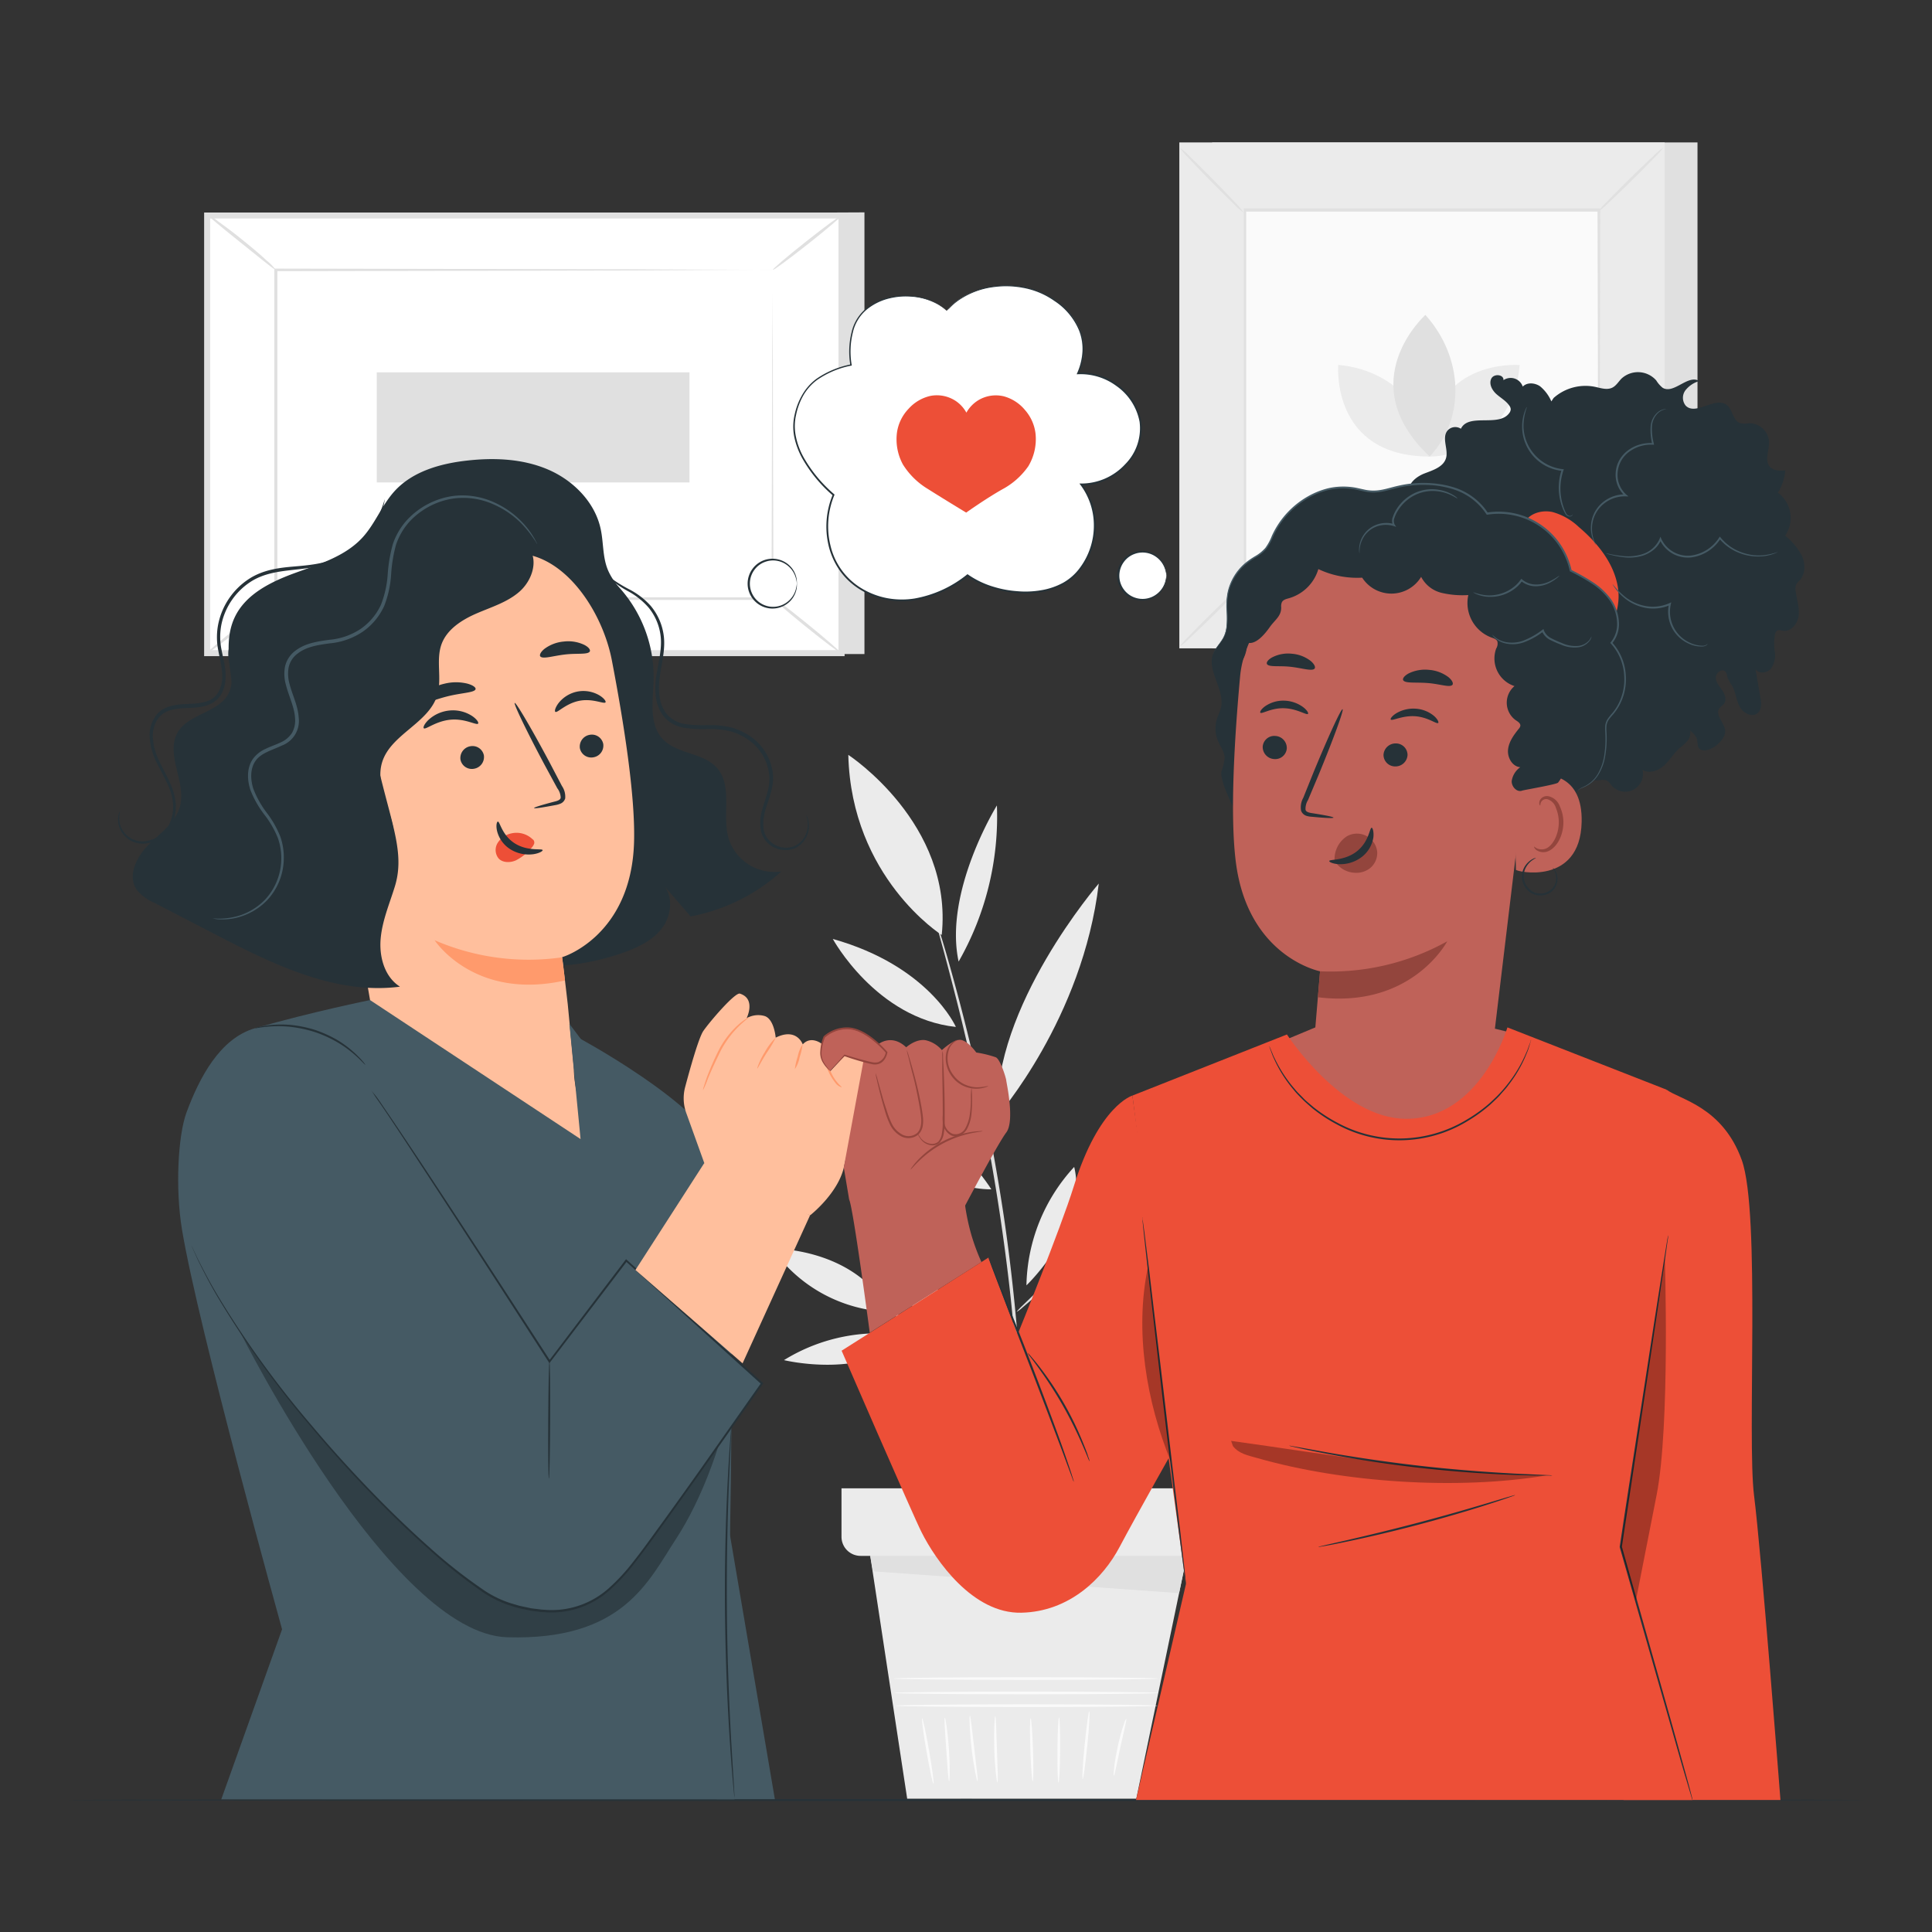 <svg xmlns="http://www.w3.org/2000/svg" viewBox="0 0 500 500"><rect x="0" y="0" width="500" height="500" fill="#333333" stroke="none"/><g id="freepik--background-complete--inject-12"><path d="M265.64,332.65A46.4,46.4,0,0,1,278,302C281.7,317.39,265.64,332.65,265.64,332.65Z" style="fill:#ebebeb"></path><path d="M283.55,324a46.33,46.33,0,0,1,33-.91C304,332.62,283.55,324,283.55,324Z" style="fill:#ebebeb"></path><path d="M285.59,314a36.54,36.54,0,0,1,4.49-25.67C295.48,299.62,285.59,314,285.59,314Z" style="fill:#ebebeb"></path><path d="M216.34,278.08c26.18,7,40.22,29.72,40.22,29.72C234.19,307.82,216.34,278.08,216.34,278.08Z" style="fill:#ebebeb"></path><path d="M258.15,288.8c-1.36-28.21,26.21-60.14,26.21-60.14-4.16,35-26.21,60.14-26.21,60.14" style="fill:#ebebeb"></path><path d="M258,208.45a75.6,75.6,0,0,1-9.91,40.41C244.2,230.71,258,208.45,258,208.45Z" style="fill:#ebebeb"></path><path d="M247.38,265.77C226.75,263.56,215.53,243,215.53,243,240.48,250,247.38,265.77,247.38,265.77Z" style="fill:#ebebeb"></path><path d="M202.89,352a46.39,46.39,0,0,1,32.43-6.25C224.42,357.25,202.89,352,202.89,352Z" style="fill:#ebebeb"></path><path d="M256.34,361.29c-3.91,10.78-13.86,15.62-13.86,15.62C243.36,367.39,256.34,361.29,256.34,361.29Z" style="fill:#ebebeb"></path><path d="M253.69,358.25C242,365.48,229,362.66,229,362.66,237,354.38,253.69,358.25,253.69,358.25Z" style="fill:#ebebeb"></path><path d="M264.23,396.23a2.7,2.7,0,0,1,0-.42l0-1.23c0-1.16,0-2.73,0-4.73s0-4.56,0-7.47-.06-6.24-.21-9.9c-.18-7.34-.7-16.06-1.45-25.73s-2-20.26-3.63-31.34c-3.26-22.16-7.71-42-11.29-56.19-1.81-7.11-3.33-12.86-4.44-16.81l-1.23-4.56-.3-1.2a1.84,1.84,0,0,1-.07-.41s.07.13.16.39.24.7.39,1.16c.34,1.11.81,2.62,1.4,4.52,1.22,3.93,2.84,9.65,4.72,16.75a521.47,521.47,0,0,1,11.58,56.22c1.62,11.09,2.77,21.72,3.56,31.4s1.16,18.43,1.25,25.78c.12,3.67.08,7,.07,9.91s0,5.44-.11,7.49-.12,3.57-.16,4.73c0,.49-.05.89-.07,1.23A1.13,1.13,0,0,1,264.23,396.23Z" style="fill:#e0e0e0"></path><path d="M226.37,336.51c.15-.21,8.49,5.25,18.63,12.2s18.24,12.76,18.1,13-8.49-5.25-18.63-12.2S226.23,336.72,226.37,336.51Z" style="fill:#e0e0e0"></path><path d="M263.1,339.52c-.05,0,.41-.55,1.28-1.4l3.71-3.58,12.4-11.63,12.4-11.62,3.75-3.53a7.29,7.29,0,0,1,1.46-1.21,7.46,7.46,0,0,1-1.2,1.47c-.81.91-2,2.18-3.56,3.73-3,3.11-7.37,7.3-12.22,11.84s-9.32,8.56-12.59,11.43c-1.64,1.44-3,2.59-3.91,3.36A8,8,0,0,1,263.1,339.52Z" style="fill:#e0e0e0"></path><path d="M199.89,323.14s21.32-.41,30.34,16.37A38.4,38.4,0,0,1,199.89,323.14Z" style="fill:#ebebeb"></path><path d="M229,314.58S246.36,327,243.6,345.81A38.37,38.37,0,0,1,229,314.58Z" style="fill:#ebebeb"></path><path d="M320.43,284.08s-6.85,23.86-28.61,28.15A44.68,44.68,0,0,1,320.43,284.08Z" style="fill:#ebebeb"></path><path d="M219.54,195.36s27.19,17.74,24.18,46.6C243.72,242,220.31,227.14,219.54,195.36Z" style="fill:#ebebeb"></path><path d="M310.06,353.17a11.57,11.57,0,0,1-1.77,1.41c-1.17.85-2.85,2.12-4.88,3.73a119.2,119.2,0,0,0-26.91,30c-1.38,2.19-2.46,4-3.18,5.25a10.3,10.3,0,0,1-1.22,1.9,11,11,0,0,1,.9-2.07c.62-1.32,1.62-3.18,2.94-5.42A104.15,104.15,0,0,1,303,357.79c2.1-1.55,3.84-2.74,5.08-3.5A9.32,9.32,0,0,1,310.06,353.17Z" style="fill:#e0e0e0"></path><path d="M286.39,370.89a46.38,46.38,0,0,1,6.25-32.44C295.56,358.68,286.39,370.89,286.39,370.89Z" style="fill:#ebebeb"></path><path d="M304.69,360.91a33.74,33.74,0,0,1,23.74-3.68C315.3,364.19,304.69,360.91,304.69,360.91Z" style="fill:#ebebeb"></path><polygon points="224.58 398.45 234.78 465.51 294.07 465.51 307.83 399.42 224.58 398.45" style="fill:#ebebeb"></polygon><path d="M299.54,441.43c0,.19-15.19.35-33.93.35s-33.93-.16-33.93-.35,15.19-.35,33.93-.35S299.54,441.24,299.54,441.43Z" style="fill:#fafafa"></path><path d="M299.77,438.13c0,.2-15.3.35-34.16.35s-34.16-.15-34.16-.35,15.29-.35,34.16-.35S299.77,437.94,299.77,438.13Z" style="fill:#fafafa"></path><path d="M299.65,434.41c0,.19-15.29.35-34.15.35s-34.16-.16-34.16-.35,15.29-.35,34.16-.35S299.65,434.22,299.65,434.41Z" style="fill:#fafafa"></path><path d="M241.59,461.69c-.19,0-1-3.75-1.82-8.45s-1.32-8.53-1.13-8.56,1,3.75,1.82,8.44S241.78,461.65,241.59,461.69Z" style="fill:#fafafa"></path><path d="M245.63,461c-.2,0-.43-3.69-.74-8.23s-.58-8.24-.39-8.27.78,3.65,1.09,8.22S245.81,461,245.63,461Z" style="fill:#fafafa"></path><path d="M253,461c-.19,0-1-3.73-1.55-8.45S250.8,444,251,444s.59,3.8,1.14,8.49S253.17,460.94,253,461Z" style="fill:#fafafa"></path><path d="M258.14,461.32c-.19,0-.67-3.82-.82-8.58s.07-8.62.26-8.62.27,3.86.43,8.6S258.33,461.31,258.14,461.32Z" style="fill:#fafafa"></path><path d="M267.27,461c-.19,0-.47-3.64-.62-8.14s-.12-8.16.07-8.17.47,3.64.62,8.14S267.46,461,267.27,461Z" style="fill:#fafafa"></path><path d="M273.94,461.33c-.19,0-.32-3.78-.28-8.43s.23-8.42.42-8.42.32,3.77.28,8.43S274.13,461.33,273.94,461.33Z" style="fill:#fafafa"></path><path d="M280.2,460.43c-.19,0,0-4,.5-8.81s1-8.75,1.2-8.74,0,4-.5,8.81S280.39,460.45,280.2,460.43Z" style="fill:#fafafa"></path><path d="M288.26,459.55c-.18,0,.11-3.4,1-7.49s2-7.28,2.21-7.22-.65,3.32-1.53,7.37S288.46,459.58,288.26,459.55Z" style="fill:#fafafa"></path><path d="M217.78,385.17v12.55a4.94,4.94,0,0,0,4.94,4.94h85.84a4.94,4.94,0,0,0,4.94-4.94V385.17Z" style="fill:#ebebeb"></path><polygon points="225.22 402.66 225.93 406.66 305.15 412.3 307.15 402.66 225.22 402.66" style="fill:#e0e0e0"></polygon><rect x="313.71" y="36.86" width="125.6" height="130.93" style="fill:#e0e0e0"></rect><rect x="305.21" y="36.86" width="125.6" height="130.93" style="fill:#ebebeb"></rect><rect x="322.09" y="54.46" width="91.83" height="95.73" style="fill:#fafafa"></rect><path d="M322.09,150.82a17.08,17.08,0,0,1-2.29,2.61c-1.48,1.54-3.54,3.63-5.86,5.9s-4.43,4.31-6,5.76a16.47,16.47,0,0,1-2.63,2.24,17.5,17.5,0,0,1,2.29-2.59c1.47-1.54,3.54-3.64,5.86-5.92s4.44-4.32,6-5.76A17,17,0,0,1,322.09,150.82Z" style="fill:#e0e0e0"></path><path d="M413.92,150.59a17.08,17.08,0,0,1,2.61,2.29c1.53,1.48,3.62,3.54,5.9,5.86s4.31,4.42,5.76,6a17.17,17.17,0,0,1,2.24,2.63,17.5,17.5,0,0,1-2.59-2.29c-1.54-1.47-3.64-3.54-5.92-5.86s-4.32-4.44-5.76-6A17.58,17.58,0,0,1,413.92,150.59Z" style="fill:#e0e0e0"></path><path d="M413.67,54.72a16.87,16.87,0,0,1,2.3-2.61c1.47-1.54,3.54-3.63,5.85-5.9s4.43-4.31,6-5.76a16.19,16.19,0,0,1,2.62-2.24,17,17,0,0,1-2.28,2.59c-1.48,1.54-3.55,3.63-5.87,5.92s-4.44,4.31-6,5.76A17.29,17.29,0,0,1,413.67,54.72Z" style="fill:#e0e0e0"></path><path d="M321.84,55a18,18,0,0,1-2.6-2.29c-1.54-1.48-3.63-3.54-5.91-5.86s-4.31-4.43-5.76-6a17.94,17.94,0,0,1-2.24-2.63,17.21,17.21,0,0,1,2.6,2.29c1.53,1.47,3.63,3.54,5.91,5.86s4.32,4.44,5.77,6A17.81,17.81,0,0,1,321.84,55Z" style="fill:#e0e0e0"></path><path d="M413.67,150.19s0-.16,0-.46,0-.76,0-1.34c0-1.19,0-2.91,0-5.16,0-4.53,0-11.12-.08-19.5,0-16.77-.09-40.66-.15-69.27l.3.3-91.57,0h0l.34-.34c0,35.14,0,68,0,95.73l-.3-.3,66.33.15,18.62.08,4.92,0h1.27l.44,0h-.41l-1.23,0-4.87,0-18.55.07-66.52.15h-.3v-.29c0-27.72,0-60.59,0-95.73v-.35h.36l91.57,0h.3v.3c-.06,28.69-.11,52.65-.15,69.46,0,8.35-.06,14.92-.08,19.43,0,2.22,0,3.93,0,5.11,0,.56,0,1,0,1.3S413.67,150.19,413.67,150.19Z" style="fill:#e0e0e0"></path><path d="M346.33,94.45s-2,23.7,23.7,23.7C370,105.51,359.59,95.52,346.33,94.45Z" style="fill:#ebebeb"></path><path d="M393.29,94.47s-23.7-2-23.7,23.7C382.24,118.17,392.23,107.74,393.29,94.47Z" style="fill:#ebebeb"></path><path d="M368.89,81.5S349.53,98.88,370,118.15C379.45,108.09,378.64,92.31,368.89,81.5Z" style="fill:#e0e0e0"></path><polygon points="223.72 54.96 223.72 169.27 59.53 169.27 53.61 55.76 223.72 54.96" style="fill:#e0e0e0"></polygon><rect x="79.07" y="30.3" width="113.28" height="164.19" transform="translate(23.31 248.1) rotate(-90)" style="fill:#fff"></rect><path d="M218.58,169.81H52.83V55H218.58ZM54.39,168.25H217V56.54H54.39Z" style="fill:#e0e0e0"></path><rect x="71.39" y="69.83" width="128.62" height="85.13" style="fill:#fff"></rect><path d="M200,69.83l-.64,0-1.83,0-7.06,0L164,70l-92.59.18.37-.37c0,26,0,54.83,0,85.12h0l-.41-.41,128.63.09-.33.32c.07-25.91.13-47.15.17-61.94,0-7.39.07-13.17.09-17.13,0-2,0-3.46,0-4.5s0-1.56,0-1.56,0,.5,0,1.49,0,2.51,0,4.44c0,3.95,0,9.7.08,17.06,0,14.84.1,36.15.17,62.14v.32H200l-128.63.08H71V155h0c0-30.29,0-59.11,0-85.12v-.37h.37l92.84.18,26.42.1,7,.05,1.79,0Z" style="fill:#e0e0e0"></path><path d="M53.61,55.44a13.41,13.41,0,0,1,2.82,1.83c1.68,1.21,4,2.93,6.44,4.91S67.51,66,69,67.42a12.93,12.93,0,0,1,2.35,2.41c-.15.17-4.1-3.08-9-7S53.47,55.62,53.61,55.44Z" style="fill:#e0e0e0"></path><path d="M217.8,55.76c.14.17-3.73,3.47-8.64,7.35s-9,6.9-9.14,6.72,3.72-3.47,8.64-7.36S217.66,55.58,217.8,55.76Z" style="fill:#e0e0e0"></path><path d="M217.67,169.05l-18.31-14.84" style="fill:#fff"></path><path d="M199.36,154.21c.14-.17,4.36,3,9.41,7.1s9,7.56,8.9,7.74-4.35-3-9.41-7.11S199.22,154.39,199.36,154.21Z" style="fill:#e0e0e0"></path><path d="M53.61,169c-.14-.17,3.69-3.43,8.55-7.28s8.91-6.81,9-6.64-3.69,3.44-8.55,7.28S53.75,169.21,53.61,169Z" style="fill:#e0e0e0"></path><rect x="123.72" y="70.14" width="28.5" height="80.93" transform="translate(27.37 248.58) rotate(-90)" style="fill:#e0e0e0"></rect></g><g id="freepik--Table--inject-12"><path d="M482.79,465.84c0,.14-104.23.26-232.78.26s-232.8-.12-232.8-.26,104.21-.26,232.8-.26S482.79,465.69,482.79,465.84Z" style="fill:#263238"></path></g><g id="freepik--speech-bubble--inject-12"><circle cx="295.64" cy="148.99" r="6.23" style="fill:#fff"></circle><path d="M301.87,149c-.06,0,0-.56-.3-1.5a6.18,6.18,0,0,0-2.28-3.31,6,6,0,0,0-5.69-.82,5.84,5.84,0,0,0-2.77,2.1,6,6,0,0,0,0,7.06,5.88,5.88,0,0,0,2.77,2.09,6,6,0,0,0,5.69-.82,6.11,6.11,0,0,0,2.28-3.31c.26-.94.24-1.5.3-1.49a2,2,0,0,1,0,.4,4.61,4.61,0,0,1-.13,1.14,6.19,6.19,0,0,1-2.25,3.55,6.44,6.44,0,1,1,0-10.19,6.22,6.22,0,0,1,2.25,3.55,4.63,4.63,0,0,1,.13,1.15A2.12,2.12,0,0,1,301.87,149Z" style="fill:#263238"></path><circle cx="200.02" cy="151.05" r="6.23" style="fill:#fff"></circle><path d="M206.24,151.05c-.05,0,0-.56-.29-1.5a6.18,6.18,0,0,0-2.28-3.31,6,6,0,0,0-5.69-.82,5.84,5.84,0,0,0-2.77,2.1,6,6,0,0,0,2.77,9.15,6,6,0,0,0,5.69-.82,6.14,6.14,0,0,0,2.28-3.31c.26-.94.24-1.5.29-1.49s0,.13,0,.4a4.61,4.61,0,0,1-.13,1.14,6.22,6.22,0,0,1-2.25,3.55,6.42,6.42,0,0,1-9.11-1.26,6.45,6.45,0,0,1,0-7.67,6.41,6.41,0,0,1,9.1-1.26,6.22,6.22,0,0,1,2.25,3.55,4.63,4.63,0,0,1,.13,1.15A1.17,1.17,0,0,1,206.24,151.05Z" style="fill:#263238"></path><path d="M245,80.43c-5.16-4.89-15.46-5.25-21.21-.12-3.69,3.28-4.39,9.45-3.59,14.19-7,1.63-13,4.54-14.57,13.69-1.33,7.53,4.78,15.27,10.06,19.88-3.5,8.33-1.58,19.33,7.38,24.53s19.16,2.57,27.29-3.74c7.28,5.26,20.79,6.42,27.34.35a18.17,18.17,0,0,0,2.12-23.82c8.19.13,15.69-7.07,15.44-14.83S287.12,96,279,96.63c3.59-8.16.07-15.7-8-20.14S250.73,73.43,245,80.43" style="fill:#fff"></path><path d="M245,80.43s.2-.24.61-.7a13.54,13.54,0,0,1,2-1.86,20.4,20.4,0,0,1,9.63-3.82,23.74,23.74,0,0,1,7.53.16,20.86,20.86,0,0,1,8.25,3.39,17.26,17.26,0,0,1,6.55,7.81,13.52,13.52,0,0,1,.92,5.54,16.2,16.2,0,0,1-1.39,5.76l-.19-.28a16,16,0,0,1,10.18,3,15.06,15.06,0,0,1,6.25,9.56,13.66,13.66,0,0,1-3.83,11.45,16,16,0,0,1-11.68,5.2l.2-.4A18,18,0,0,1,283.6,136a18.82,18.82,0,0,1-3.69,11.17,14,14,0,0,1-4.57,4.06,18.27,18.27,0,0,1-5.87,2,24.2,24.2,0,0,1-6.25.25A28.28,28.28,0,0,1,257,152.3a23.34,23.34,0,0,1-6.75-3.23h.32a30.43,30.43,0,0,1-13.78,6.28,21.17,21.17,0,0,1-7.45-.13,20.56,20.56,0,0,1-6.79-2.68,17.88,17.88,0,0,1-5.23-4.9,18.86,18.86,0,0,1-2.87-6.39A21.53,21.53,0,0,1,215.52,128l.06.26a36.3,36.3,0,0,1-7.94-9.62,19.9,19.9,0,0,1-2.09-5.6,13.62,13.62,0,0,1,.11-5.76,17.34,17.34,0,0,1,2-5.17,13.77,13.77,0,0,1,3.54-4,23.54,23.54,0,0,1,9-3.8l-.13.19a20.83,20.83,0,0,1,.32-8.51,11.14,11.14,0,0,1,4-6.34,14.85,14.85,0,0,1,5.94-2.73,18.12,18.12,0,0,1,5.48-.36A16.35,16.35,0,0,1,243,78.82l.94.64c.26.19.45.39.62.53.33.28.49.44.49.44s-.18-.13-.52-.41c-.17-.13-.37-.32-.64-.5l-.94-.62a16.4,16.4,0,0,0-7.12-2.13,17.72,17.72,0,0,0-5.41.4,14.64,14.64,0,0,0-5.83,2.72,10.77,10.77,0,0,0-3.88,6.2,20.37,20.37,0,0,0-.29,8.38l0,.16-.16,0a23.23,23.23,0,0,0-8.89,3.77,13.2,13.2,0,0,0-3.42,3.85,17.14,17.14,0,0,0-1.91,5.06,13.16,13.16,0,0,0-.08,5.59A18.67,18.67,0,0,0,208,118.4a35.94,35.94,0,0,0,7.86,9.49l.12.11-.06.16a21,21,0,0,0-1,13,17.56,17.56,0,0,0,7.88,11,20,20,0,0,0,6.63,2.61,20.87,20.87,0,0,0,7.27.12,29.85,29.85,0,0,0,13.54-6.18l.15-.12.16.12a23,23,0,0,0,6.59,3.15,27.4,27.4,0,0,0,6.12,1.14,23.72,23.72,0,0,0,6.13-.24,17.94,17.94,0,0,0,5.7-1.92,13.71,13.71,0,0,0,4.41-3.92A18.27,18.27,0,0,0,283.09,136a17.48,17.48,0,0,0-3.43-10.46l-.3-.4h.5a15.49,15.49,0,0,0,11.34-5,13.2,13.2,0,0,0,3.72-11,14.65,14.65,0,0,0-6.05-9.29,15.58,15.58,0,0,0-9.9-3l-.33,0,.13-.29a15.92,15.92,0,0,0,1.37-5.61,13.14,13.14,0,0,0-.87-5.4,16.91,16.91,0,0,0-6.4-7.67,20.28,20.28,0,0,0-8.12-3.39,23.63,23.63,0,0,0-7.45-.21A20.44,20.44,0,0,0,247.71,78a15,15,0,0,0-2,1.81C245.27,80.21,245,80.43,245,80.43Z" style="fill:#263238"></path><path d="M268,112.27a11.22,11.22,0,0,0-2.72-6.14,10.79,10.79,0,0,0-5.52-3.57,8.78,8.78,0,0,0-6.81,1.17,8.89,8.89,0,0,0-2.85,3.06,8.68,8.68,0,0,0-2.51-2.85,8.84,8.84,0,0,0-6.75-1.49,10.76,10.76,0,0,0-5.68,3.32,11.19,11.19,0,0,0-3,6,13.62,13.62,0,0,0,1.5,8.41,19.36,19.36,0,0,0,6.48,6.37c4.28,2.71,9.91,6.11,9.91,6.11s4.9-3.5,9.3-6a19.26,19.26,0,0,0,6.78-6A13.65,13.65,0,0,0,268,112.27Z" style="fill:#ED4F37"></path></g><g id="freepik--Characters--inject-12"><path d="M154.86,147.19a34.57,34.57,0,0,1,14.3,28.6c-.14,5.39-1.31,11.59,2.39,15.51s10.44,3.42,14,7.43c4.15,4.71,1.25,12.19,3,18.24a12.44,12.44,0,0,0,13.68,8.56,48.5,48.5,0,0,1-23.5,11.64l-7.17-8.29c2.71,2.9,2.27,7.75,0,11s-6,5.09-9.74,6.48a61.61,61.61,0,0,1-54.35-6" style="fill:#263238"></path><path d="M56.35,199.75c1.13-4.19,3.2-8.12,3.89-12.4,1.48-9.19-3.47-19.21.52-27.63,2.85-6,9.4-9.18,15.63-11.45s12.94-4.27,17.42-9.16c3.29-3.58,5-8.37,8.3-12,4.67-5.12,11.85-7.14,18.73-7.91,7.08-.8,14.45-.49,21,2.32S154,130,155.46,136.93c.73,3.39.49,7,1.73,10.24,1.37,3.56,4.36,6.23,6.29,9.53A18.25,18.25,0,0,1,160,178.78l-45.52,65.39c-10,4.38-35.06,1-43.36-6.19S53.48,210.32,56.35,199.75Z" style="fill:#263238"></path><path d="M158.34,170.85c-2.74-14.18-14.46-30.51-28.51-27.18L86.78,160.61a8.47,8.47,0,0,0-6.41,9.47L98.88,276.74l-.3.11s23,40,51.28,27c5.6-2.57-1.63-20.26-1.3-27l-1.63-17c-1-8.68-1.46-12.23-1.45-12.15s17.88-5.37,18.61-29.69C164.46,206,161.37,186.61,158.34,170.85Z" style="fill:#ffbf9d"></path><path d="M125.23,195.49a3.08,3.08,0,0,1-2.55,3.46,3,3,0,0,1-3.51-2.35,3.09,3.09,0,0,1,2.55-3.47A3,3,0,0,1,125.23,195.49Z" style="fill:#263238"></path><path d="M156.12,192.53a3.07,3.07,0,0,1-2.55,3.46,3,3,0,0,1-3.5-2.35,3.09,3.09,0,0,1,2.55-3.47A3,3,0,0,1,156.12,192.53Z" style="fill:#263238"></path><path d="M156.71,181.75c-.3.58-3.25-1.08-6.8-.38s-5.71,3.27-6.2,2.84c-.24-.19,0-1.17.92-2.35a8.29,8.29,0,0,1,4.84-2.89,8.2,8.2,0,0,1,5.54.92C156.31,180.65,156.87,181.49,156.71,181.75Z" style="fill:#263238"></path><path d="M123.74,187.26c-.4.54-3.31-1.36-7.15-1s-6.45,2.67-6.91,2.21c-.23-.21.13-1.15,1.27-2.22a9.34,9.34,0,0,1,5.48-2.38,9.09,9.09,0,0,1,5.74,1.42C123.44,186.15,123.93,187,123.74,187.26Z" style="fill:#263238"></path><path d="M138.22,209.12c0-.19,2-.8,5.22-1.65.83-.19,1.61-.46,1.67-1.05a4.25,4.25,0,0,0-.88-2.42l-3.3-6.08c-4.62-8.66-8.07-15.83-7.72-16s4.38,6.69,9,15.35l3.21,6.13a4.9,4.9,0,0,1,.85,3.24A2.12,2.12,0,0,1,145,208a6,6,0,0,1-1.4.38C140.33,209,138.26,209.31,138.22,209.12Z" style="fill:#263238"></path><path d="M145.48,247.75a61.13,61.13,0,0,1-33-4.42s10.17,15.7,33.74,10.41Z" style="fill:#ff9a6c"></path><path d="M137.85,217.22a6,6,0,0,0-5.6-1.52,5.48,5.48,0,0,0-3.48,2.49,3.47,3.47,0,0,0,.25,3.95c1,1.14,2.94,1.19,4.45.54a12.52,12.52,0,0,0,3.88-3.05,3.56,3.56,0,0,0,.81-1.09,1.08,1.08,0,0,0-.16-1.22" style="fill:#ED4F37"></path><path d="M128.84,212.63c.53-.09,1,3.47,4.37,5.62s7.13,1.26,7.22,1.76c.08.21-.75.8-2.35,1.05a9,9,0,0,1-6-1.27,7.8,7.8,0,0,1-3.44-4.73C128.3,213.58,128.59,212.65,128.84,212.63Z" style="fill:#263238"></path><path d="M123.08,178.34c-.21.94-3.55.93-7.34,1.89s-6.79,2.41-7.41,1.68c-.27-.36.16-1.27,1.31-2.3a12.63,12.63,0,0,1,5.3-2.65,12.49,12.49,0,0,1,5.93-.06C122.36,177.29,123.17,177.9,123.08,178.34Z" style="fill:#263238"></path><path d="M152.62,168.63c-.56.83-3.25.39-6.37.75s-5.69,1.24-6.39.53c-.32-.34,0-1.14,1.06-2a9.79,9.79,0,0,1,5-1.88,9.62,9.62,0,0,1,5.27.85C152.41,167.5,152.87,168.23,152.62,168.63Z" style="fill:#263238"></path><path d="M77.27,164.55c2-3.52,5.92-5.47,9.63-7.12A220.51,220.51,0,0,1,137,141.94c2.35,3.45.59,8.39-2.53,11.15s-7.27,4-11.09,5.65-7.71,4.11-9.12,8c-1.5,4.17.18,8.94-1.1,13.18-2.22,7.3-12.11,10.12-14.29,17.43-1.64,5.53,1.8,11.15,2.87,16.82a20.6,20.6,0,0,1-19,24.46L76,177.14C75.52,172.87,75.12,168.26,77.27,164.55Z" style="fill:#263238"></path><path d="M38.47,218.61c3.1-3.08,7.05-5.8,8.13-10,1.58-6.17-3.65-13.05-.8-18.73,2.61-5.19,11.05-5.36,13.45-10.64,1.88-4.13-.69-7.56-.08-11.14s5.46-6.92,9.08-6.68L98.4,200.67c3.3,13.53,6.3,20.66,3.77,28.8-1.38,4.46-3.26,8.84-3.66,13.5s1,9.84,5,12.38c-16.72,2.17-32.91-5.82-47.88-13.58l-15.85-8.21a11.31,11.31,0,0,1-4.41-3.31C32.89,226.63,35.37,221.69,38.47,218.61Z" style="fill:#263238"></path><path d="M55,237.67a7.64,7.64,0,0,0,1.81.26,15.29,15.29,0,0,0,5.21-.64,16.23,16.23,0,0,0,7.1-4.3,16,16,0,0,0,4.3-10.06,16.37,16.37,0,0,0-.87-6.41,26.11,26.11,0,0,0-3.44-6.08,25,25,0,0,1-3.55-6.32c-.73-2.3-.88-5.07.54-7.16s4.24-2.77,6.82-4a6.81,6.81,0,0,0,4.38-7.29c-.2-3.08-1.65-5.82-2.36-8.65a9.48,9.48,0,0,1-.24-4.29,6,6,0,0,1,2.25-3.53c2.33-1.86,5.41-2.29,8.38-2.7a18.18,18.18,0,0,0,8.52-3,16.3,16.3,0,0,0,5.6-6.72,27,27,0,0,0,1.78-8.16,37.42,37.42,0,0,1,1.26-7.63,16.89,16.89,0,0,1,3.65-6.16A19.43,19.43,0,0,1,117.46,129,19.23,19.23,0,0,1,128,130.66a23.17,23.17,0,0,1,6.72,4.6,29.83,29.83,0,0,1,4.29,5.53s0-.16-.18-.43-.33-.7-.65-1.2A21.25,21.25,0,0,0,135,135a22.89,22.89,0,0,0-6.76-4.83,19.81,19.81,0,0,0-10.83-1.83,20.05,20.05,0,0,0-11.85,6,17.63,17.63,0,0,0-3.88,6.44,38.79,38.79,0,0,0-1.34,7.8,26.44,26.44,0,0,1-1.73,7.88,15.42,15.42,0,0,1-5.29,6.31,17.27,17.27,0,0,1-8.12,2.81c-2.94.42-6.23.84-8.85,2.9a7,7,0,0,0-2.6,4.1,10.4,10.4,0,0,0,.26,4.72c.77,3,2.17,5.66,2.34,8.48a6.58,6.58,0,0,1-.79,3.91,6.72,6.72,0,0,1-3,2.48c-1.22.59-2.55,1-3.83,1.64a8,8,0,0,0-3.32,2.66c-1.64,2.46-1.4,5.49-.62,7.94a25.6,25.6,0,0,0,3.7,6.51,25.14,25.14,0,0,1,3.39,5.88,15.77,15.77,0,0,1-3.11,15.84,16.07,16.07,0,0,1-6.81,4.31A17.9,17.9,0,0,1,55,237.67Z" style="fill:#455a64"></path><path d="M31.1,209.87a3.53,3.53,0,0,0-.49,1.4,6.1,6.1,0,0,0,.93,4.13,6.55,6.55,0,0,0,2.27,2.15,6.64,6.64,0,0,0,3.63.77,8.38,8.38,0,0,0,7.12-5,11.29,11.29,0,0,0,.94-5.18A15.78,15.78,0,0,0,44,202.61c-1.52-3.57-4.12-7-4.39-11.23a7.75,7.75,0,0,1,1.66-5.87c1.42-1.6,3.71-2.08,6-2.22s4.82,0,7.23-1.12a6.31,6.31,0,0,0,2.86-2.67,9,9,0,0,0,1-3.77c.18-2.64-.56-5.08-1-7.44a16.39,16.39,0,0,1,0-6.94,17.46,17.46,0,0,1,7.3-10.65c3.53-2.38,7.73-2.83,11.51-3.25s7.49-.82,10.54-2.22a22.2,22.2,0,0,0,7.29-5.11,21.93,21.93,0,0,0,3.85-5.5,15.9,15.9,0,0,0,1.73-5.44,30.81,30.81,0,0,1-2.07,5.26A22.48,22.48,0,0,1,86.58,144.6c-3,1.3-6.53,1.68-10.36,2s-8.14.8-11.92,3.31a18.34,18.34,0,0,0-7.73,11.19,17.25,17.25,0,0,0-.06,7.33c.44,2.41,1.13,4.8,1,7.19s-1.23,4.7-3.34,5.63-4.53.85-6.88,1-5,.66-6.63,2.55a8.64,8.64,0,0,0-1.87,6.57,16.44,16.44,0,0,0,1.86,6.17c.91,1.87,1.91,3.59,2.68,5.32a15,15,0,0,1,1.46,5.2,10.7,10.7,0,0,1-.82,4.86,7.83,7.83,0,0,1-6.52,4.78,5.91,5.91,0,0,1-5.55-2.59,6,6,0,0,1-1.05-3.89A14.38,14.38,0,0,1,31.1,209.87Z" style="fill:#263238"></path><path d="M208.6,210.92a6.58,6.58,0,0,1,.17,4.39,5.82,5.82,0,0,1-3.31,3.72,6.08,6.08,0,0,1-6.25-1.37,5.57,5.57,0,0,1-1.62-3.45,11.56,11.56,0,0,1,.42-4.28c.75-2.89,2.41-6.08,2-9.77a13.59,13.59,0,0,0-5.6-9.44,16,16,0,0,0-5.38-2.5,23.46,23.46,0,0,0-6-.55,31.9,31.9,0,0,1-5.84-.31,7.8,7.8,0,0,1-4.66-2.58,9.46,9.46,0,0,1-1.89-4.89,19.22,19.22,0,0,1,.17-5.2c.52-3.39,1.36-6.7,1-9.9a15,15,0,0,0-3.41-8,19.44,19.44,0,0,0-5.71-4.35,36,36,0,0,1-4.53-2.8,11.22,11.22,0,0,1-2.93-3.39s0,.1.08.29a5.8,5.8,0,0,0,.38.8,9,9,0,0,0,2.23,2.6,33.85,33.85,0,0,0,4.49,3,18.9,18.9,0,0,1,5.45,4.31,14.22,14.22,0,0,1,3.14,7.65c.3,3-.53,6.23-1.09,9.68a19.72,19.72,0,0,0-.21,5.45,10.45,10.45,0,0,0,2.07,5.38,8.68,8.68,0,0,0,5.22,2.93,32.12,32.12,0,0,0,6,.34,22.4,22.4,0,0,1,5.78.52,14.93,14.93,0,0,1,5,2.32,12.72,12.72,0,0,1,5.27,8.77c.47,3.38-1.07,6.43-1.83,9.47a12.12,12.12,0,0,0-.39,4.58,6.26,6.26,0,0,0,1.89,3.85,6.66,6.66,0,0,0,6.93,1.38,6.39,6.39,0,0,0,3.46-7.55A3.49,3.49,0,0,0,208.6,210.92Z" style="fill:#263238"></path><path d="M149.25,268.32s32.59,17.38,37.1,30.27,2.56,98.64,2.56,98.64l11.62,68.39H185.48Z" style="fill:#455a64"></path><path d="M66,266.1c-9.12,2.63-14.43,12.88-17.74,21.82-2.18,5.92-2.93,19.55-1.17,30.24C51.33,343.75,73,421.66,73,421.66l-15.73,44H190.1s-1.64-107.61-2.74-129-40-71.68-40-71.68l2.89,29.81L95.77,258.82S80.74,261.86,66,266.1Z" style="fill:#455a64"></path><path d="M189.26,369.36a.93.93,0,0,1,0,.25c0,.19,0,.43,0,.73,0,.68-.08,1.62-.13,2.8-.11,2.48-.27,6-.47,10.31-.35,8.71-.65,20.75-.53,34.05s.66,25.33,1.16,34c.26,4.31.47,7.82.63,10.3.07,1.18.12,2.12.16,2.8l0,.73a.93.93,0,0,1,0,.25.68.68,0,0,1,0-.24l-.08-.73c-.06-.68-.15-1.61-.27-2.8-.22-2.42-.5-5.94-.79-10.29-.59-8.7-1.17-20.74-1.31-34.06s.24-25.35.69-34.06c.22-4.36.44-7.88.63-10.31.09-1.18.17-2.12.22-2.8l.08-.73A.58.58,0,0,1,189.26,369.36Z" style="fill:#263238"></path><path d="M62.24,344.91s39,77.9,69,78.81,36.56-14.52,43.69-25.41,11-24.13,11-24.13l-42,26.17Z" style="opacity:0.3"></path><path d="M49.54,322.33c16.43,37.55,66.66,87.61,81.62,92.59,18.22,6.07,26.35-2.59,32.24-9.76S197.23,358,197.23,358l-35.14-31.79L142.2,352.38S98.72,285,96,282.13" style="fill:#455a64"></path><path d="M96,282.13s.33.39,1,1.18,1.47,2,2.57,3.63c2.22,3.21,5.41,8,9.46,14.08,8.09,12.22,19.58,29.83,33.44,51.24H142l19.86-26.17.16-.21.2.17c10.88,9.84,22.75,20.58,35.15,31.78l.17.16-.13.18-15.88,22.55q-5.76,8.12-11.45,16c-1.9,2.61-3.79,5.2-5.76,7.71a50,50,0,0,1-6.43,7,22.55,22.55,0,0,1-17.12,5.8c-.76,0-1.51-.16-2.26-.23l-1.11-.15-1.1-.23c-.73-.16-1.47-.29-2.19-.48l-2.13-.63a28.27,28.27,0,0,1-7.8-4A132.35,132.35,0,0,1,111.05,401c-4.08-3.62-7.9-7.27-11.51-10.89-7.21-7.24-13.6-14.31-19.18-21a245.59,245.59,0,0,1-24-33.39c-2.47-4.19-4.13-7.58-5.26-9.88l-1.19-2.65c-.27-.6-.39-.91-.39-.91s.15.3.43.89.7,1.48,1.24,2.63c1.16,2.27,2.85,5.65,5.35,9.81a249.38,249.38,0,0,0,24.09,33.26c5.58,6.64,12,13.69,19.19,20.91,3.62,3.6,7.44,7.24,11.51,10.84a129.55,129.55,0,0,0,13.13,10.38,27.49,27.49,0,0,0,7.67,3.9l2.11.62c.71.19,1.44.32,2.16.48l1.09.23,1.1.14c.74.07,1.47.21,2.22.23A22.15,22.15,0,0,0,157.59,411a49.8,49.8,0,0,0,6.36-6.91c2-2.5,3.84-5.08,5.74-7.69q5.7-7.83,11.44-15.95L197,357.87l0,.34L161.92,326.4l.36,0-19.91,26.14-.19.24-.16-.25c-13.82-21.45-25.26-39.09-33.29-51.34-4-6.13-7.17-10.92-9.36-14.15-1.08-1.62-2-2.83-2.51-3.66S96,282.13,96,282.13Z" style="fill:#263238"></path><path d="M66,266.1a5.45,5.45,0,0,1,1.2-.35,11.17,11.17,0,0,1,1.44-.28,17.92,17.92,0,0,1,1.92-.24,28,28,0,0,1,5.06.06,31.34,31.34,0,0,1,6.05,1.3,32,32,0,0,1,5.64,2.57,27,27,0,0,1,4.08,3,18.75,18.75,0,0,1,1.41,1.34,10.88,10.88,0,0,1,1,1.08,5.18,5.18,0,0,1,.75,1c-.08.07-1.19-1.32-3.38-3.14a29.08,29.08,0,0,0-4.09-2.84,32.34,32.34,0,0,0-5.55-2.49,32.92,32.92,0,0,0-6-1.32,28.87,28.87,0,0,0-5-.17C67.76,265.76,66,266.21,66,266.1Z" style="fill:#263238"></path><path d="M142.05,382.68c-.14,0-.23-6.78-.18-15.15s.19-15.15.33-15.15.23,6.78.19,15.15S142.2,382.68,142.05,382.68Z" style="fill:#263238"></path><path d="M191.49,257.15c-1.23-.4-7.72,7.14-9.46,9.65-1.21,1.76-3.47,9.85-4.72,14.55a11.28,11.28,0,0,0,.29,6.68L184,305.81l25.69,8.69s7.14-5.6,8.69-12.36,6.75-27.42,6.75-27.42l-6.56-1.55-3.86,4.25-2.13-7.34s-2.7-2.12-4.83.2c0,0-1.54-4.44-7-1.74,0,0-.38-4.83-2.89-5.6a6,6,0,0,0-4.64.58S195.74,258.5,191.49,257.15Z" style="fill:#ffbf9d"></path><path d="M227.32,270.24s3.37-2.82,7.2.8c0,0,2.48-2.24,5-1.84a7.83,7.83,0,0,1,4.24,2.57s3.21-3.07,5.07-2.62,3.83,3.24,3.83,3.24a28.46,28.46,0,0,1,5.07,1.24c1.24.62,2.69,5.59,2.69,6s2.28,10.46,0,13.46-11.09,19.76-11.09,19.76l-29.58-2.48-1.38-8.23,5.42-29.34Z" style="fill:#bf6259"></path><path d="M234.68,271.75a12.82,12.82,0,0,1,.56,1.67c.33,1.09.8,2.66,1.33,4.62s1.11,4.3,1.63,6.94c.25,1.32.51,2.69.66,4.17a8.33,8.33,0,0,1-.06,2.28,3.94,3.94,0,0,1-1.1,2.15,4,4,0,0,1-4.51.48,6.84,6.84,0,0,1-2.91-3.15,23,23,0,0,1-1.32-3.6c-.34-1.14-.64-2.21-.9-3.2-.52-2-.89-3.55-1.14-4.66a13.45,13.45,0,0,1-.33-1.73,10.84,10.84,0,0,1,.53,1.68l1.3,4.62c.28,1,.59,2,1,3.16a22.46,22.46,0,0,0,1.33,3.52,6.43,6.43,0,0,0,2.71,2.9,3.48,3.48,0,0,0,3.92-.4c1-1,1.13-2.62,1-4s-.4-2.82-.63-4.12c-.49-2.63-1-5-1.52-6.94s-.87-3.47-1.16-4.65A10.71,10.71,0,0,1,234.68,271.75Z" style="fill:#93453d"></path><path d="M237.49,293.43a6,6,0,0,1,.72,1,3.91,3.91,0,0,0,2.64,1.58,2.49,2.49,0,0,0,2-.56,4.32,4.32,0,0,0,.93-2.24,15.87,15.87,0,0,0,.2-2.82c0-1,0-2,0-3.09,0-4.22-.11-8.05-.13-10.83,0-1.39,0-2.51,0-3.29a5.25,5.25,0,0,1,.08-1.2,4.91,4.91,0,0,1,.12,1.2c0,.88.09,2,.15,3.28.11,2.77.28,6.6.29,10.84,0,1.06,0,2.1,0,3.1a15.28,15.28,0,0,1-.24,2.9,4.63,4.63,0,0,1-1.11,2.47,2.82,2.82,0,0,1-2.29.6,4,4,0,0,1-2.75-1.83A5,5,0,0,1,237.49,293.43Z" style="fill:#93453d"></path><path d="M251.43,281.41a37.74,37.74,0,0,1,0,6.75,10.48,10.48,0,0,1-1.26,4.18,4,4,0,0,1-1.77,1.52,2.8,2.8,0,0,1-2.2,0A4,4,0,0,1,244.1,291a8.5,8.5,0,0,1-.1-2.39,2.8,2.8,0,0,1,.14-.86,3,3,0,0,1,.07.87,10,10,0,0,0,.25,2.3,3.57,3.57,0,0,0,2,2.49,2.84,2.84,0,0,0,3.35-1.39,10.33,10.33,0,0,0,1.22-4,28.51,28.51,0,0,0,.24-3.46A16.67,16.67,0,0,1,251.43,281.41Z" style="fill:#93453d"></path><path d="M255.81,281a1.91,1.91,0,0,1-.76.37,7.35,7.35,0,0,1-2.27.39,7.94,7.94,0,0,1-3.35-.69,7.85,7.85,0,0,1-3.23-2.69c-1.76-2.49-1.79-5.59-.77-7.32a4.24,4.24,0,0,1,1.62-1.65c.49-.26.8-.3.8-.27s-.26.15-.69.44a4.44,4.44,0,0,0-1.41,1.65,7,7,0,0,0,.88,6.85,7.64,7.64,0,0,0,3,2.56,8.31,8.31,0,0,0,3.16.75A13.16,13.16,0,0,0,255.81,281Z" style="fill:#93453d"></path><path d="M193.91,263.18c.05.08-1,.79-2.49,2.21a26,26,0,0,0-4.8,6.35c-1.39,2.81-2.6,5.41-3.37,7.31a27.85,27.85,0,0,1-1.3,3.08,2.62,2.62,0,0,1,.19-.89c.17-.55.42-1.35.76-2.33a74.22,74.22,0,0,1,3.26-7.41,23.21,23.21,0,0,1,5-6.38,17,17,0,0,1,2-1.5A2.74,2.74,0,0,1,193.91,263.18Z" style="fill:#ff9a6c"></path><path d="M200.76,268.54a31.06,31.06,0,0,1-2.38,4c-1.38,2.17-2.27,4-2.38,4s.55-2.08,1.94-4.27A16,16,0,0,1,200.76,268.54Z" style="fill:#ff9a6c"></path><path d="M207.71,270.28a16,16,0,0,1-.75,3.27,8.21,8.21,0,0,1-1.25,3.14,16.16,16.16,0,0,1,.75-3.28A8.5,8.5,0,0,1,207.71,270.28Z" style="fill:#ff9a6c"></path><path d="M217.78,281.37a2.89,2.89,0,0,1-1.55-1.1,13.44,13.44,0,0,1-2.23-4,25.77,25.77,0,0,1-1.25-4.35,6.14,6.14,0,0,1-.21-1.87c.16,0,.7,2.78,2,6a11,11,0,0,0,3.29,5.25Z" style="fill:#ff9a6c"></path><polygon points="209.65 314.5 192.18 352.83 164.45 328.67 182.25 301.02 209.65 314.5" style="fill:#ffbf9d"></polygon><path d="M251.43,319.73a56.11,56.11,0,0,1-2.17-13.37l-29.54,4c1,1.43,5.37,34.54,5.37,34.54L254,326.62A54.72,54.72,0,0,1,251.43,319.73Z" style="fill:#bf6259"></path><path d="M214.83,277.17s-2.5-2.11-2.39-4.6a11.56,11.56,0,0,1,.9-4.16,8.82,8.82,0,0,1,7.51-2c4.34,1,8.59,6,8.59,6s-.54,3.45-3.63,2.83a69.63,69.63,0,0,1-7.28-2.06Z" style="fill:#bf6259"></path><path d="M214.83,277.17a10.89,10.89,0,0,1,1-1.15c.66-.75,1.54-1.75,2.62-3l.07-.08.1,0c1.53.49,3.36,1.05,5.45,1.57.52.13,1.05.26,1.6.37a3.25,3.25,0,0,0,1.61,0,3.2,3.2,0,0,0,1.94-2.6l.06.2a26.41,26.41,0,0,0-3.63-3.42c-2-1.53-4.22-2.74-6.48-2.71a8.85,8.85,0,0,0-5.64,2.13l0-.06a12.22,12.22,0,0,0-.91,3.77,4.75,4.75,0,0,0,.65,2.83,13.52,13.52,0,0,0,1.56,2.07,2.15,2.15,0,0,1-.54-.43,8,8,0,0,1-1.23-1.52,4.84,4.84,0,0,1-.77-3,12,12,0,0,1,.86-3.93l0,0,0,0a9.15,9.15,0,0,1,5.93-2.32c2.42-.05,4.77,1.23,6.8,2.79a26.9,26.9,0,0,1,3.7,3.5l.08.09,0,.12a4.83,4.83,0,0,1-.76,1.82,2.93,2.93,0,0,1-1.55,1.16,3.58,3.58,0,0,1-1.84,0q-.84-.18-1.62-.39c-2.1-.56-3.92-1.15-5.45-1.69l.18,0c-1.15,1.19-2.1,2.17-2.82,2.9A10.74,10.74,0,0,1,214.83,277.17Z" style="fill:#93453d"></path><path d="M254.31,292.74c0,.09-1.21.18-3.13.58a27.34,27.34,0,0,0-13.29,7.09c-1.41,1.36-2.16,2.32-2.24,2.27a3.06,3.06,0,0,1,.46-.73,16.63,16.63,0,0,1,1.51-1.8A24.4,24.4,0,0,1,251.11,293a17.34,17.34,0,0,1,2.34-.25A2.43,2.43,0,0,1,254.31,292.74Z" style="fill:#93453d"></path><path d="M402.07,103a12.41,12.41,0,0,1,10.65-2.9c1.52.32,3.16.91,4.55.22,1-.5,1.58-1.53,2.36-2.33a6.29,6.29,0,0,1,9,.46,7.5,7.5,0,0,0,1.64,1.89c2.88,1.8,6.62-3.56,9.48-1.72a7.07,7.07,0,0,0-3.54,2.36,3.23,3.23,0,0,0,.05,4c2.61,2.68,7.64-2.46,10.61-.18,1.59,1.23,1.6,4.11,3.52,4.73a6.69,6.69,0,0,0,2.32,0,5.16,5.16,0,0,1,5.13,4.85c.05,2.24-1.28,4.87.27,6.48,1,1,2.54,1,3.92.88a13.37,13.37,0,0,1-1.91,5.77A8.1,8.1,0,0,1,462,138.62a17.41,17.41,0,0,1,4.29,5.13c.95,2,1,4.65-.45,6.35a5.18,5.18,0,0,0-1,1.2,3,3,0,0,0-.13,1.63c.26,2.11,1,4.2.79,6.31s-2,4.33-4.09,4c-.49-.08-1-.29-1.46-.05a1.37,1.37,0,0,0-.58.92,14.29,14.29,0,0,0-.05,4.57,6.1,6.1,0,0,1-1,4.36c-1,1.17-3.11,1.44-4,.17l1.26,7.23c.25,1.43.41,3.15-.7,4.1-1.44,1.25-3.78,0-4.67-1.69s-1-3.71-1.94-5.37a10.93,10.93,0,0,1-1.13-2c-.19-.59-.21-1.27-.66-1.7-.89-.86-2.45.35-2.42,1.59s.93,2.24,1.63,3.26,1.23,2.43.51,3.45c-.34.48-.92.78-1.25,1.27-1.14,1.72,1.36,3.68,1.51,5.74.11,1.52-1.09,2.8-2.25,3.79-1.42,1.21-4,2.07-4.75.34a17.06,17.06,0,0,1-.25-1.92,4.68,4.68,0,0,0-1.33-1.81,9.61,9.61,0,0,1-2.49-5c1.41,2.06,2.86,4.74,1.58,6.88a10.49,10.49,0,0,1-2.24,2.17c-1.53,1.36-2.56,3.2-4.07,4.58s-3.89,2.22-5.59,1.09a4.61,4.61,0,0,1-8.05,4,4,4,0,0,0-1.17-1.21,3.31,3.31,0,0,0-1.8-.1,10,10,0,0,1-9.31-4.61l1.88-.5c-3.55-.74-7.24-1.55-10.06-3.83s-4.44-6.49-2.63-9.63c.78-1.36,2.18-2.71,1.71-4.21-.32-1-1.42-1.58-2.41-2l-12.43-5.5c-2-.89-4.12-1.86-5.36-3.67s-1.14-4.74.78-5.81a11.78,11.78,0,0,0-4.06-5.14c-2-1.44-4.46-2.21-6.54-3.56s-3.91-3.63-3.56-6.09,3.91-4.1,5.47-2.17c0-3.75-6.67-4.5-6.95-8.24-.23-3,3.74-4.3,5.9-6.45-.33-1.08-1.34-1.83-1.69-2.9-.75-2.23,1.67-4.22,3.86-5.06s4.86-1.66,5.56-3.91-1.1-5.11.31-7.07a2.67,2.67,0,0,1,3.56-.59c2-4.16,9.87-.3,12.54-4.09a1.66,1.66,0,0,0,.35-1,1.73,1.73,0,0,0-.34-.87c-.84-1.25-2.23-2-3.35-3s-2-2.62-1.34-4,3.3-1.11,3.15.39a3.31,3.31,0,0,1,5,1.66c1.13-1.17,3.16-1,4.5-.06a10.44,10.44,0,0,1,2.9,3.89" style="fill:#263238"></path><path d="M418.71,152c-1-6.24-5.27-11.49-10.09-15.59a16.26,16.26,0,0,0-6.84-3.9c-2.59-.55-5.63.21-7.08,2.43l.12,4.43c-.94,7,4.16,13.19,6.38,19.88,1,2.91,1.7,6.38,4.44,7.75a6.64,6.64,0,0,0,4.71.21C416.44,165.51,419.71,158.29,418.71,152Z" style="fill:#ED4F37"></path><path d="M417.58,184.53a14.13,14.13,0,0,0-.54-18.12c2.72-3.14,2-8.19-.51-11.5s-6.32-5.31-10-7.2c-1.69-9.57-12.08-16.67-21.62-14.76-4.63-7.43-15.07-9-23.56-6.87A22.44,22.44,0,0,1,355,127.2a36.84,36.84,0,0,1-4.63-.83c-8.5-1.49-17.21,4.19-20.86,12a15.69,15.69,0,0,1-2,3.63c-1.16,1.38-2.88,2.16-4.35,3.2a13.67,13.67,0,0,0-5.63,9.89c-.27,3.31.65,6.87-.87,9.83-.76,1.48-2.07,2.65-2.68,4.2-1.76,4.5,3.11,9.36,2,14.05-.23,1-.7,1.84-1,2.78a8.34,8.34,0,0,0,.28,5.9c.62,1.43,1.65,2.75,1.68,4.31a13.32,13.32,0,0,1-.82,3.42c-.69,2.8,5,13.94,7.35,15.57l72.92,3.54a13.63,13.63,0,0,0,11-11.32,5,5,0,0,1,.79-2.65,5.84,5.84,0,0,1,2-1.22c4.8-2.33,5.62-8.76,5.33-14.09a6.61,6.61,0,0,1,.13-2.22A8.32,8.32,0,0,1,417.58,184.53Z" style="fill:#263238"></path><path d="M396.79,183.82c.73-12.9-6.78-28.06-19.36-34.88-7.92-4.3-14.23-4.57-18.46-5.24a29.63,29.63,0,0,0-17.35,2.93c-4.05.78-19.32,13.69-20.67,28.3-1.49,16.23-2.67,36.11-1.1,48.29,3.17,24.51,21.78,28.15,21.78,28.15l-1.22,14.52-7.2,3c-.38,0,5.71,25.85,5.71,25.85l42.06,1,13.63-27.61-7.73-1.91Z" style="fill:#bf6259"></path><path d="M356.43,220.62a5.15,5.15,0,0,0-1.5-3.31,5.28,5.28,0,0,0-6.33-.9,7.05,7.05,0,0,0-3.21,6.36h0a6.36,6.36,0,0,0,4.34,3,6.15,6.15,0,0,0,.85.1,5.78,5.78,0,0,0,4-1.2A5.09,5.09,0,0,0,356.43,220.62Z" style="fill:#93453d"></path><path d="M326.79,193.2a3.13,3.13,0,0,0,2.93,3.24,3,3,0,0,0,3.3-2.73,3.12,3.12,0,0,0-2.92-3.24A3,3,0,0,0,326.79,193.2Z" style="fill:#263238"></path><path d="M326.18,184.45c.37.42,2.79-1.27,6.16-1.16s5.78,1.86,6.16,1.46c.19-.18-.19-.93-1.24-1.74a8.66,8.66,0,0,0-4.92-1.68,8.25,8.25,0,0,0-4.92,1.44C326.36,183.53,326,184.26,326.18,184.45Z" style="fill:#263238"></path><path d="M345.11,211.6c0-.19-2.06-.61-5.44-1.14-.86-.12-1.67-.31-1.8-.9a4.36,4.36,0,0,1,.65-2.53l2.73-6.48c3.8-9.21,6.58-16.8,6.21-17s-3.76,7.2-7.56,16.42l-2.62,6.51a5,5,0,0,0-.55,3.36,2.19,2.19,0,0,0,1.38,1.3,5.67,5.67,0,0,0,1.45.24C343,211.72,345.09,211.79,345.11,211.6Z" style="fill:#263238"></path><path d="M341.63,251.37a62,62,0,0,0,32.92-7.77s-9.13,17.48-33.48,14.49Z" style="fill:#93453d"></path><path d="M355,214.22c-.55-.05-.66,3.6-3.86,6.11s-7.09,2-7.13,2.5c-.06.22.85.73,2.49.82a9.12,9.12,0,0,0,5.94-1.88,7.9,7.9,0,0,0,3-5.13C355.58,215.12,355.2,214.2,355,214.22Z" style="fill:#263238"></path><path d="M327.9,171.87c.54.84,3.14.36,6.14.7s5.48,1.2,6.16.48c.31-.35,0-1.16-1-2a9.09,9.09,0,0,0-4.83-1.86,9,9,0,0,0-5.08.91C328.11,170.73,327.67,171.47,327.9,171.87Z" style="fill:#263238"></path><path d="M364.27,195.4a3.13,3.13,0,0,1-3.22,2.95,3,3,0,0,1-3-3,3.13,3.13,0,0,1,3.21-2.95A3,3,0,0,1,364.27,195.4Z" style="fill:#263238"></path><path d="M372.2,187.1c-.41.38-2.66-1.53-6-1.74s-5.93,1.3-6.27.86c-.17-.19.28-.9,1.4-1.61a8.66,8.66,0,0,1,5.06-1.2,8.22,8.22,0,0,1,4.76,1.9C372.1,186.17,372.4,186.93,372.2,187.1Z" style="fill:#263238"></path><path d="M375.87,177.26c-.71.72-3.25-.25-6.37-.49s-5.79.13-6.34-.71c-.25-.41.22-1.14,1.42-1.79a9.71,9.71,0,0,1,5.27-.91,9.58,9.58,0,0,1,5,1.88C375.88,176.09,376.19,176.9,375.87,177.26Z" style="fill:#263238"></path><path d="M392.09,206.81c.05-1.81,2.28-6,4.08-6.26,4.81-.61,13.44,0,13.16,12.19-.37,16.64-17,12.83-17,12.36S391.89,213.09,392.09,206.81Z" style="fill:#bf6259"></path><path d="M397,219.12c.08-.05.29.21.77.45a3,3,0,0,0,2.17.09c1.77-.61,3.31-3.36,3.46-6.36a9.55,9.55,0,0,0-.72-4.17,3.33,3.33,0,0,0-2.13-2.27,1.49,1.49,0,0,0-1.73.75c-.23.46-.13.8-.22.83s-.35-.29-.2-1a1.81,1.81,0,0,1,.68-1,2.15,2.15,0,0,1,1.61-.39,4.07,4.07,0,0,1,3,2.65,9.8,9.8,0,0,1,.9,4.66c-.18,3.35-2,6.44-4.39,7.09a3.16,3.16,0,0,1-2.64-.5C397.06,219.52,397,219.15,397,219.12Z" style="fill:#93453d"></path><path d="M317.15,175.05c3.42-2,5.65-4.8,5.56-8.76,2.21.73,4.55-2.08,5.91-4s3-2.81,2.95-5.14a2.63,2.63,0,0,1,.2-1.34c.36-.63,1.16-.81,1.85-1a11.14,11.14,0,0,0,7.57-7.53,23.45,23.45,0,0,0,11.34,2.22,9,9,0,0,0,15.26-.21,8.09,8.09,0,0,0,5.29,4.14A23.7,23.7,0,0,0,380,154a9.54,9.54,0,0,0,6,11c.58.2,1.26.4,1.52,1a2.48,2.48,0,0,1-.31,1.85,7.51,7.51,0,0,0,4.74,9.71,5.6,5.6,0,0,0,.25,8.78c.59.39,1.37.85,1.26,1.55a1.68,1.68,0,0,1-.39.7c-1.29,1.6-2.58,3.36-2.79,5.41s1.11,4.4,3.17,4.55a5.31,5.31,0,0,0-2.22,3.58c-.07,1.45,1.35,3,2.71,2.48.58-.2,8.91-1.59,9.29-2.07,4.9-6.25-.82-13.49-1.05-21.42a51.64,51.64,0,0,0-6.52-22.68,38,38,0,0,0-5.67-8.19,49.92,49.92,0,0,0-8.95-7c-4.12-2.74-8.37-5.48-13.15-6.76-8.91-2.38-18.34.6-26.82,4.22a39.32,39.32,0,0,0-9.19,5.06,35.3,35.3,0,0,0-7.91,9.72c-3.12,5.2-5.76,10.83-6.52,16.85" style="fill:#263238"></path><path d="M314.06,169.13a6.54,6.54,0,0,1,.95-1.76c.37-.54.89-1.17,1.38-2a7.61,7.61,0,0,0,1-3.08,24.09,24.09,0,0,0,.05-4.11,18.36,18.36,0,0,1,.28-4.94,13.81,13.81,0,0,1,4.47-7.46,19.8,19.8,0,0,1,2.69-1.87,10.29,10.29,0,0,0,2.59-2.11,13.18,13.18,0,0,0,1.67-3.08A22.36,22.36,0,0,1,340,127.68a20.15,20.15,0,0,1,4.05-1.39,17.73,17.73,0,0,1,4.38-.35,18.92,18.92,0,0,1,2.24.24c.74.14,1.47.32,2.2.47a10.72,10.72,0,0,0,4.44.15c1.5-.25,3-.74,4.53-1.08a29.75,29.75,0,0,1,4.74-.69,29.4,29.4,0,0,1,4.87.11,25.45,25.45,0,0,1,4.85,1,16.47,16.47,0,0,1,8.21,5.78c.19.29.39.57.59.84l-.27-.11a19.33,19.33,0,0,1,21.91,15l-.13-.17a50.85,50.85,0,0,1,5.73,3.26,17.51,17.51,0,0,1,4.63,4.4,11.51,11.51,0,0,1,2,5.81,7.84,7.84,0,0,1-1.77,5.57v-.27a13.73,13.73,0,0,1,3.56,8.65,14.14,14.14,0,0,1-2,8.21,14.72,14.72,0,0,1-1.15,1.62c-.43.49-.85.95-1.2,1.44a3.66,3.66,0,0,0-.64,1.62,11,11,0,0,0,0,1.72,27,27,0,0,1-.37,6.31,13,13,0,0,1-1.79,4.75,8,8,0,0,1-2.67,2.62c-.87.54-1.64.74-2.07,1a3,3,0,0,0-.62.49,1.82,1.82,0,0,1,.59-.54c.42-.32,1.19-.54,2-1.08a8.21,8.21,0,0,0,2.58-2.61,13.39,13.39,0,0,0,1.71-4.7,27.78,27.78,0,0,0,.31-6.25,11.75,11.75,0,0,1,0-1.78,4,4,0,0,1,.68-1.75,19.19,19.19,0,0,1,1.21-1.49,12.65,12.65,0,0,0,1.11-1.57,13.81,13.81,0,0,0,1.9-8,13.39,13.39,0,0,0-3.49-8.4l-.13-.14.13-.14a7.44,7.44,0,0,0,1.64-5.28,10.91,10.91,0,0,0-1.92-5.57,17.26,17.26,0,0,0-4.52-4.28,53.05,53.05,0,0,0-5.69-3.22l-.1,0,0-.12a18.82,18.82,0,0,0-21.33-14.56l-.16,0-.1-.14-.57-.81a16,16,0,0,0-7.95-5.61,25.34,25.34,0,0,0-4.75-1,29.56,29.56,0,0,0-4.79-.11,28.76,28.76,0,0,0-4.66.68c-1.53.32-3,.81-4.56,1.07a11.38,11.38,0,0,1-2.33.17,13.3,13.3,0,0,1-2.29-.33c-.74-.15-1.46-.33-2.19-.47a19.72,19.72,0,0,0-2.17-.24,17.36,17.36,0,0,0-4.27.34,19,19,0,0,0-4,1.34,21.87,21.87,0,0,0-10.66,10.82,14.06,14.06,0,0,1-1.74,3.16,10.79,10.79,0,0,1-2.69,2.17,18.61,18.61,0,0,0-2.66,1.83,12.78,12.78,0,0,0-2.08,2.22,13.59,13.59,0,0,0-2.33,5,18.27,18.27,0,0,0-.32,4.87,23.3,23.3,0,0,1-.1,4.15,7.81,7.81,0,0,1-1.09,3.13c-.52.82-1,1.43-1.43,2a10.27,10.27,0,0,0-.8,1.25C314.13,169,314.07,169.14,314.06,169.13Z" style="fill:#455a64"></path><path d="M377.2,129.05s-.43-.27-1.23-.69a11,11,0,0,0-3.59-1.17,10.51,10.51,0,0,0-5.49.62,10.87,10.87,0,0,0-5.12,4.35,8.92,8.92,0,0,0-.88,1.85,2.1,2.1,0,0,0,.06,1.76l.39.58-.66-.21a6.89,6.89,0,0,0-5.17.45,6.62,6.62,0,0,0-2.92,3,7.42,7.42,0,0,0-.73,2.72c-.05.67,0,1,0,1s0-.09-.07-.26a4.73,4.73,0,0,1-.06-.78,6.93,6.93,0,0,1,3.63-6.08,7.24,7.24,0,0,1,5.5-.54l-.27.37a2.54,2.54,0,0,1-.14-2.18,9.76,9.76,0,0,1,.93-2,11.15,11.15,0,0,1,5.38-4.52,10.49,10.49,0,0,1,5.72-.54,10.23,10.23,0,0,1,3.63,1.35,6.57,6.57,0,0,1,.86.6C377.12,128.94,377.21,129,377.2,129.05Z" style="fill:#455a64"></path><path d="M403.58,149s-.18.24-.6.58a11.85,11.85,0,0,1-1.92,1.25,8.1,8.1,0,0,1-3.35.89,6,6,0,0,1-4.09-1.38l.37-.05-.51.67c-.18.22-.39.42-.59.64a10.39,10.39,0,0,1-8.21,2.82,9,9,0,0,1-2.61-.68,3.06,3.06,0,0,1-.85-.49,14.44,14.44,0,0,0,3.49.82,10.45,10.45,0,0,0,3.81-.46,10,10,0,0,0,4-2.37l.56-.6q.24-.33.48-.63l.17-.22.2.18a5.61,5.61,0,0,0,3.75,1.3,8,8,0,0,0,3.22-.74C402.64,149.71,403.53,148.92,403.58,149Z" style="fill:#455a64"></path><path d="M411.88,164.69s0,.11-.05.31a2.82,2.82,0,0,1-.39.79,4.48,4.48,0,0,1-2.74,1.7,8.49,8.49,0,0,1-4.73-.67,26.82,26.82,0,0,1-2.6-1.12,4.53,4.53,0,0,1-2.23-2.16l-.09-.27.39.13a19,19,0,0,1-5,2.8,8.49,8.49,0,0,1-4.69.34,6.15,6.15,0,0,1-2.83-1.4,3.38,3.38,0,0,1-.58-.64c-.12-.16-.17-.24-.16-.25s.29.29.86.74a6.35,6.35,0,0,0,2.78,1.2,8.47,8.47,0,0,0,4.47-.42,19.59,19.59,0,0,0,4.88-2.78l.27-.19.12.33.08.22a4.06,4.06,0,0,0,2,1.92,27.44,27.44,0,0,0,2.52,1.12,8.36,8.36,0,0,0,4.5.75,4.39,4.39,0,0,0,2.65-1.47A6.24,6.24,0,0,0,411.88,164.69Z" style="fill:#455a64"></path><path d="M431.57,105.87s-.29,0-.8.11a3.84,3.84,0,0,0-1.89,1.14,5.19,5.19,0,0,0-1.35,3.14,14.83,14.83,0,0,0,.48,4.56l.05.27-.28,0a9.41,9.41,0,0,0-5.8,1.58,7.35,7.35,0,0,0-3.34,5.72,6.85,6.85,0,0,0,2.25,5.62l.54.45-.71,0a8.59,8.59,0,0,0-6.39,2.58,8.22,8.22,0,0,0-2.29,5,9,9,0,0,0,.45,3.69c.29.83.54,1.24.5,1.26s-.08-.09-.2-.29a5.33,5.33,0,0,1-.46-.91,8.59,8.59,0,0,1-.59-3.78,8.43,8.43,0,0,1,2.29-5.3,9,9,0,0,1,6.71-2.77l-.16.43a7.28,7.28,0,0,1-2.44-6,7.52,7.52,0,0,1,1.1-3.55,8.44,8.44,0,0,1,2.47-2.54,9.79,9.79,0,0,1,6.1-1.6l-.22.25a15.16,15.16,0,0,1-.4-4.68,5.35,5.35,0,0,1,1.52-3.27,3.76,3.76,0,0,1,2-1.09,2.77,2.77,0,0,1,.61,0A.71.71,0,0,1,431.57,105.87Z" style="fill:#455a64"></path><path d="M460.11,142.84s-.08.06-.27.15a8.36,8.36,0,0,1-.84.35,11.64,11.64,0,0,1-3.38.66,13.13,13.13,0,0,1-5.2-.79,12.61,12.61,0,0,1-5.5-3.85l.38,0a10.58,10.58,0,0,1-7.65,4.9,8,8,0,0,1-8.14-4.66h.43a6.63,6.63,0,0,1-2.09,2.76,8.72,8.72,0,0,1-2.77,1.46,12,12,0,0,1-5.08.37,22.51,22.51,0,0,1-3.25-.63,6.27,6.27,0,0,1-1.13-.34,7,7,0,0,1,1.16.2,30.23,30.23,0,0,0,3.25.49,12.26,12.26,0,0,0,4.92-.46,7.22,7.22,0,0,0,4.56-4l.21-.56.22.55a7.59,7.59,0,0,0,7.67,4.34,10.2,10.2,0,0,0,7.3-4.65l.17-.27.21.25a12.36,12.36,0,0,0,5.26,3.77,13.17,13.17,0,0,0,5.06.87A15.47,15.47,0,0,0,460.11,142.84Z" style="fill:#455a64"></path><path d="M441.91,166.62s0,.13-.2.3a1.84,1.84,0,0,1-1,.39,7.59,7.59,0,0,1-3.65-.73,9,9,0,0,1-4.12-3.67,9.23,9.23,0,0,1-1-6.65v0l.35.28a10.82,10.82,0,0,1-6.7.72,12.09,12.09,0,0,1-5-2.34,13.69,13.69,0,0,1-2.58-2.66,5.49,5.49,0,0,1-.71-1.16,20.16,20.16,0,0,0,3.5,3.53,11.92,11.92,0,0,0,4.86,2.17,10.51,10.51,0,0,0,6.4-.71l.45-.21-.1.5v0a8.77,8.77,0,0,0,4.79,9.89,8,8,0,0,0,3.49.85A1.65,1.65,0,0,0,441.91,166.62Z" style="fill:#455a64"></path><path d="M395.19,105.33a14.38,14.38,0,0,0-.91,5.09,11.41,11.41,0,0,0,10.14,11l.31,0-.1.28a14.83,14.83,0,0,0-.78,5.36,15,15,0,0,0,.82,4.25,10.94,10.94,0,0,0,.63,1.5,1.28,1.28,0,0,0,.86.71.83.83,0,0,0,.68-.19c.12-.11.14-.21.16-.2s0,.11-.1.26a.89.89,0,0,1-.76.29,1.39,1.39,0,0,1-1.05-.74,10,10,0,0,1-.72-1.53,14.51,14.51,0,0,1-.2-9.86l.2.32a11.5,11.5,0,0,1-10.44-11.52,11.22,11.22,0,0,1,.65-3.81,8.43,8.43,0,0,1,.42-1A1.35,1.35,0,0,1,395.19,105.33Z" style="fill:#455a64"></path><path d="M401.87,224.62s.29.17.62.68a4.26,4.26,0,0,1-1.28,5.69,4.78,4.78,0,0,1-4.55.34,5.07,5.07,0,0,1-2.72-3.67,5,5,0,0,1,.82-3.65,5.38,5.38,0,0,1,1.88-1.69,2.3,2.3,0,0,1,.86-.31c0,.05-.28.17-.76.49a5.54,5.54,0,0,0-1.67,1.71,4.65,4.65,0,0,0,1.81,6.65,4.34,4.34,0,0,0,4.07-.28,3.81,3.81,0,0,0,1.76-2.86,4.3,4.3,0,0,0-.4-2.32C402.05,224.89,401.83,224.65,401.87,224.62Z" style="fill:#263238"></path><path d="M293.06,283.54l40-15.82s14.12,21.83,30.87,21.83c19.21,0,26.19-23.66,26.19-23.66L431.29,282l-18.42,96S438,433,438,446.1v19.74H294L306.91,410s-9.13-66.58-9.74-70.79C297.73,317.42,293.06,283.54,293.06,283.54Z" style="fill:#ED4F37"></path><path d="M431.29,282c3.43,2.58,14.48,4.38,19.48,18.23,4.91,13.6,1.31,72.13,3.19,86.91s6.82,78.7,6.82,78.7h-40.6l-27-77.51Z" style="fill:#ED4F37"></path><path d="M293.06,283.54S284.42,286,277.9,307c-3.44,11.07-14.54,38.33-14.54,38.33l-7.55-19.87-38,24.1s18.41,42.49,20.7,47c3.67,7.3,13.25,21.07,25.78,20.81s21.19-8.93,25.45-17,15.56-28.06,15.56-28.06Z" style="fill:#ED4F37"></path><path d="M295.61,315a1.17,1.17,0,0,1,.05.24c0,.2.07.43.11.72.09.68.22,1.6.38,2.77.3,2.44.74,5.91,1.28,10.17,1,8.64,2.46,20.5,4,33.6s2.93,25,4,33.61c.48,4.27.87,7.74,1.15,10.19.12,1.17.21,2.1.28,2.77,0,.3.05.53.07.73a.73.73,0,0,1,0,.24s0-.08-.06-.24-.06-.42-.11-.71c-.09-.68-.22-1.6-.38-2.77-.32-2.44-.77-5.91-1.32-10.17-1.09-8.59-2.57-20.46-4.1-33.59s-2.88-25-3.88-33.61c-.47-4.28-.85-7.75-1.11-10.2-.12-1.17-.21-2.1-.28-2.78q0-.44-.06-.72A.81.81,0,0,1,295.61,315Z" style="fill:#263238"></path><path d="M438,465.84a1.68,1.68,0,0,1-.12-.33c-.08-.24-.17-.56-.3-1-.26-.88-.64-2.13-1.11-3.74-1-3.29-2.33-8-4-13.87-3.37-11.8-8.05-28.15-13.29-46.51l0-.05v-.06c.32-2.12.67-4.38,1-6.66,3.14-20.41,6-38.88,8.05-52.28,1.05-6.67,1.9-12.07,2.5-15.84.3-1.85.53-3.29.7-4.3.08-.47.15-.84.2-1.12a1.74,1.74,0,0,1,.08-.38,1.89,1.89,0,0,1,0,.39c0,.28-.08.65-.15,1.12-.14,1-.34,2.47-.6,4.32-.56,3.77-1.36,9.19-2.34,15.86-2,13.41-4.81,31.89-7.89,52.31-.35,2.28-.69,4.54-1,6.66v-.11l13.13,46.55c1.63,5.88,2.95,10.62,3.86,13.92.44,1.61.78,2.88,1,3.77.11.41.19.73.26,1A1.91,1.91,0,0,1,438,465.84Z" style="fill:#263238"></path><path d="M392.14,386.91a1.89,1.89,0,0,1-.5.22l-1.44.52c-1.26.44-3.1,1.05-5.37,1.78-4.55,1.46-10.87,3.34-17.91,5.2s-13.48,3.33-18.16,4.3c-2.34.49-4.23.87-5.55,1.1l-1.51.26a1.82,1.82,0,0,1-.54.06,2.32,2.32,0,0,1,.52-.16l1.49-.36,5.51-1.25c4.65-1.07,11.06-2.6,18.1-4.45s13.37-3.69,17.94-5.05l5.41-1.62,1.48-.43A3.1,3.1,0,0,1,392.14,386.91Z" style="fill:#263238"></path><path d="M401.74,381.87a3.45,3.45,0,0,1-.7,0h-2c-1.74,0-4.26-.06-7.37-.17-6.21-.23-14.79-.77-24.22-1.83s-17.92-2.45-24-3.62c-3.06-.58-5.52-1.09-7.22-1.47l-1.95-.45a3.72,3.72,0,0,1-.67-.19,3,3,0,0,1,.69.09l2,.35,7.24,1.31c6.12,1.07,14.61,2.39,24,3.46s18,1.66,24.18,2l7.35.34,2,.09A3.51,3.51,0,0,1,401.74,381.87Z" style="fill:#263238"></path><path d="M277.9,383.49a2.85,2.85,0,0,1-.26-.58l-.63-1.7L274.7,375c-2-5.26-4.71-12.52-7.8-20.51S261,339.27,259,334c-1-2.58-1.78-4.69-2.37-6.22-.25-.7-.46-1.26-.62-1.7a2.87,2.87,0,0,1-.18-.61,3.15,3.15,0,0,1,.28.57c.19.43.42,1,.71,1.66l2.52,6.16c2.11,5.21,5,12.43,8.07,20.43s5.79,15.28,7.66,20.58c.93,2.65,1.66,4.8,2.15,6.3l.54,1.72A2.76,2.76,0,0,1,277.9,383.49Z" style="fill:#263238"></path><path d="M282,378.23a6.78,6.78,0,0,1-.54-1.16c-.31-.76-.77-1.86-1.36-3.21a108,108,0,0,0-5.13-10.27,106.83,106.83,0,0,0-6.24-9.63c-.86-1.19-1.58-2.15-2.08-2.8a6,6,0,0,1-.72-1.06,6.77,6.77,0,0,1,.88.93c.55.62,1.31,1.54,2.21,2.7a84.35,84.35,0,0,1,6.4,9.6,82.14,82.14,0,0,1,5,10.39c.55,1.37,1,2.49,1.21,3.28A5.4,5.4,0,0,1,282,378.23Z" style="fill:#263238"></path><g style="opacity:0.3"><path d="M318.61,372.9l.48,1.36c1.59,2,3.83,2.38,6.28,3.08,22.28,6.39,51.94,8.34,74.81,4.5C370.44,381.27,343,376.23,318.61,372.9Z"></path></g><g style="opacity:0.3"><path d="M297,326.93l6.06,51.42c-6.37-15.54-9.45-33.85-6-50.29"></path></g><path d="M430.85,325.45s1.41,43.57-2.12,61.46l-5.37,27.32-3.92-13.88Z" style="opacity:0.3"></path><path d="M396.21,269.12a.8.8,0,0,1,0,.22L396,270c-.09.3-.2.65-.33,1.06a10.85,10.85,0,0,1-.51,1.42,33.32,33.32,0,0,1-4.79,8.35c-.58.84-1.34,1.6-2.06,2.45s-1.61,1.62-2.47,2.45a39.56,39.56,0,0,1-6.2,4.5A33.81,33.81,0,0,1,346,291a39.2,39.2,0,0,1-6.4-4.22c-.9-.79-1.79-1.54-2.57-2.33s-1.55-1.54-2.18-2.35a33.62,33.62,0,0,1-5.15-8.13,12,12,0,0,1-.58-1.4l-.37-1-.22-.65a.63.63,0,0,1-.06-.22s0,.06.11.2l.27.63q.17.43.42,1a10.24,10.24,0,0,0,.61,1.37,35.32,35.32,0,0,0,5.25,8c.63.8,1.42,1.51,2.18,2.31s1.67,1.5,2.57,2.28a39.18,39.18,0,0,0,6.34,4.13,33.6,33.6,0,0,0,33.19-.75,39,39,0,0,0,6.15-4.41c.86-.81,1.72-1.58,2.46-2.39a31.28,31.28,0,0,0,2.07-2.4,34.68,34.68,0,0,0,4.89-8.21,11,11,0,0,0,.56-1.4c.14-.4.27-.74.37-1l.24-.63C396.17,269.19,396.2,269.11,396.21,269.12Z" style="fill:#263238"></path></g></svg>